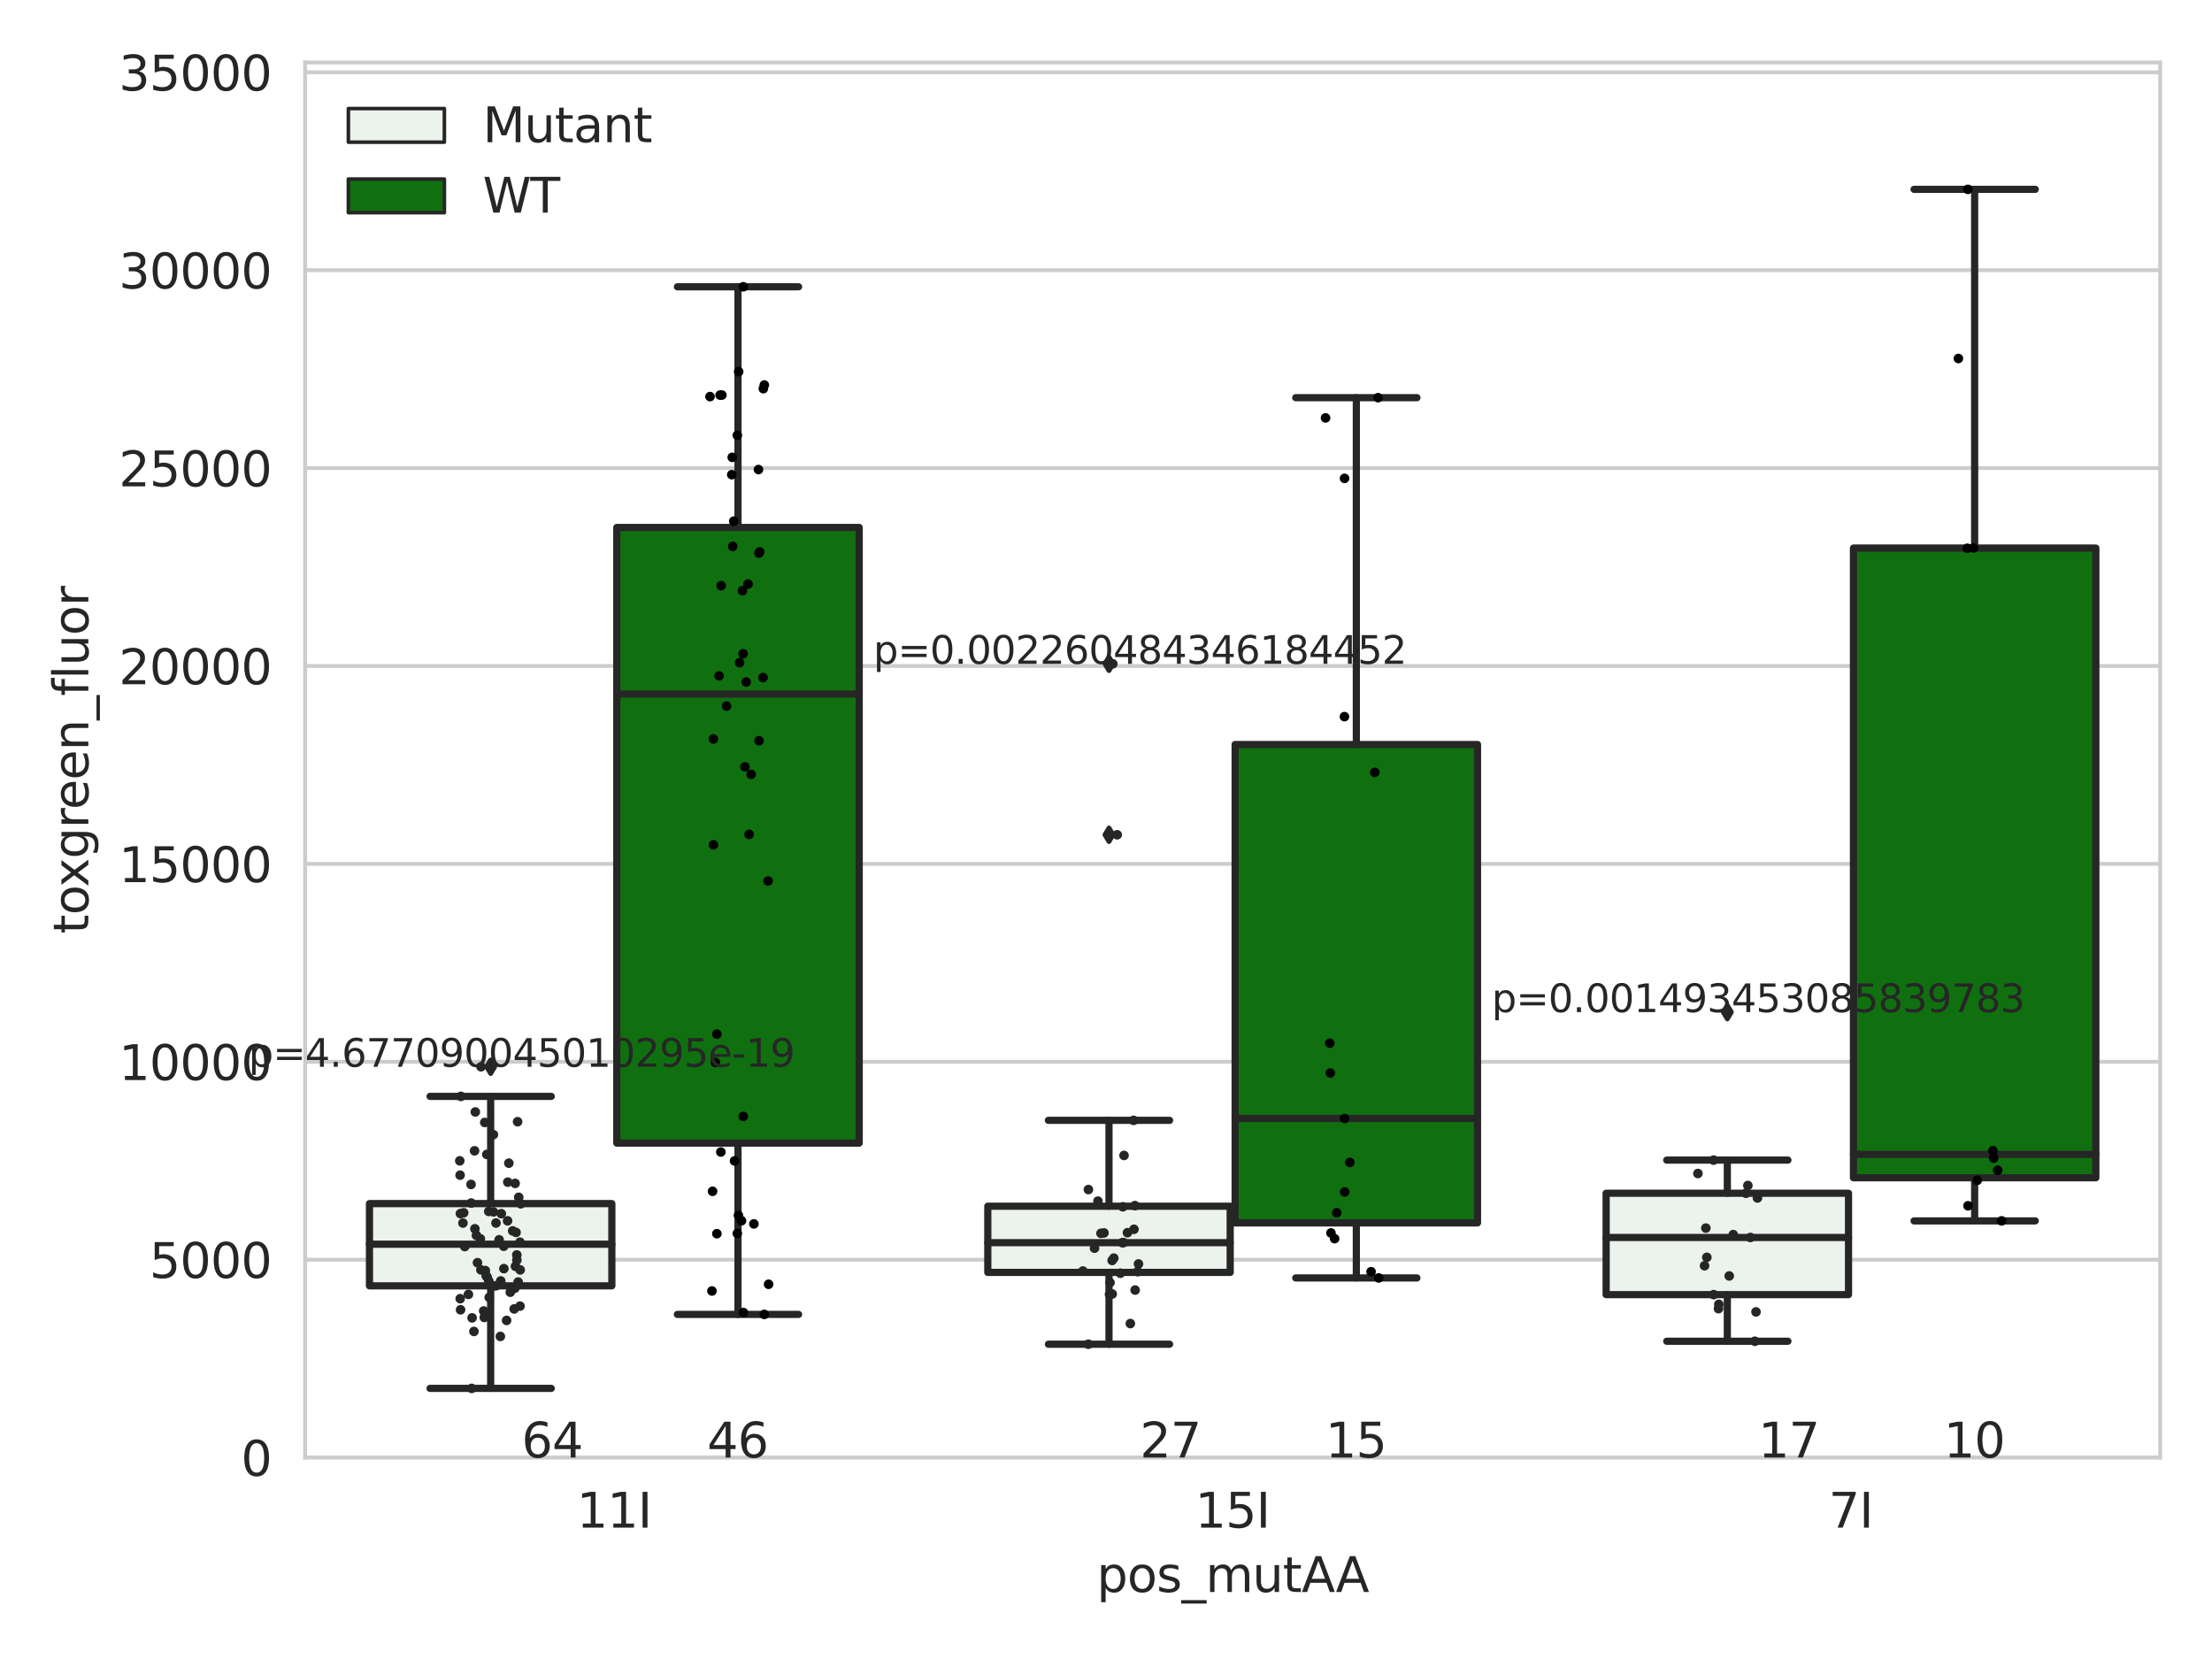 <?xml version="1.0" encoding="utf-8" standalone="no"?>
<!DOCTYPE svg PUBLIC "-//W3C//DTD SVG 1.1//EN"
  "http://www.w3.org/Graphics/SVG/1.1/DTD/svg11.dtd">
<svg xmlns:xlink="http://www.w3.org/1999/xlink" width="460.8pt" height="345.6pt" viewBox="0 0 460.8 345.6" xmlns="http://www.w3.org/2000/svg" version="1.1">
 <defs>
  <style type="text/css">*{stroke-linejoin: round; stroke-linecap: butt}</style>
 </defs>
 <g id="figure_1">
  <g id="patch_1">
   <path d="M 0 345.6 
L 460.8 345.6 
L 460.8 0 
L 0 0 
z
" style="fill: #ffffff"/>
  </g>
  <g id="axes_1">
   <g id="patch_2">
    <path d="M 63.571 303.64 
L 450 303.64 
L 450 13.022 
L 63.571 13.022 
z
" style="fill: #ffffff"/>
   </g>
   <g id="matplotlib.axis_1">
    <g id="xtick_1">
     <g id="text_1">
      <!-- 11I -->
      <g style="fill: #262626" transform="translate(120.139 318.238)scale(0.1 -0.1)">
       <defs>
        <path id="DejaVuSans-31" d="M 794 531 
L 1825 531 
L 1825 4091 
L 703 3866 
L 703 4441 
L 1819 4666 
L 2450 4666 
L 2450 531 
L 3481 531 
L 3481 0 
L 794 0 
L 794 531 
z
" transform="scale(0.016)"/>
        <path id="DejaVuSans-49" d="M 628 4666 
L 1259 4666 
L 1259 0 
L 628 0 
L 628 4666 
z
" transform="scale(0.016)"/>
       </defs>
       <use xlink:href="#DejaVuSans-31"/>
       <use xlink:href="#DejaVuSans-31" x="63.623"/>
       <use xlink:href="#DejaVuSans-49" x="127.246"/>
      </g>
     </g>
    </g>
    <g id="xtick_2">
     <g id="text_2">
      <!-- 15I -->
      <g style="fill: #262626" transform="translate(248.948 318.238)scale(0.1 -0.1)">
       <defs>
        <path id="DejaVuSans-35" d="M 691 4666 
L 3169 4666 
L 3169 4134 
L 1269 4134 
L 1269 2991 
Q 1406 3038 1543 3061 
Q 1681 3084 1819 3084 
Q 2600 3084 3056 2656 
Q 3513 2228 3513 1497 
Q 3513 744 3044 326 
Q 2575 -91 1722 -91 
Q 1428 -91 1123 -41 
Q 819 9 494 109 
L 494 744 
Q 775 591 1075 516 
Q 1375 441 1709 441 
Q 2250 441 2565 725 
Q 2881 1009 2881 1497 
Q 2881 1984 2565 2268 
Q 2250 2553 1709 2553 
Q 1456 2553 1204 2497 
Q 953 2441 691 2322 
L 691 4666 
z
" transform="scale(0.016)"/>
       </defs>
       <use xlink:href="#DejaVuSans-31"/>
       <use xlink:href="#DejaVuSans-35" x="63.623"/>
       <use xlink:href="#DejaVuSans-49" x="127.246"/>
      </g>
     </g>
    </g>
    <g id="xtick_3">
     <g id="text_3">
      <!-- 7I -->
      <g style="fill: #262626" transform="translate(380.939 318.238)scale(0.1 -0.1)">
       <defs>
        <path id="DejaVuSans-37" d="M 525 4666 
L 3525 4666 
L 3525 4397 
L 1831 0 
L 1172 0 
L 2766 4134 
L 525 4134 
L 525 4666 
z
" transform="scale(0.016)"/>
       </defs>
       <use xlink:href="#DejaVuSans-37"/>
       <use xlink:href="#DejaVuSans-49" x="63.623"/>
      </g>
     </g>
    </g>
    <g id="text_4">
     <!-- pos_mutAA -->
     <g style="fill: #262626" transform="translate(228.47 331.638)scale(0.1 -0.1)">
      <defs>
       <path id="DejaVuSans-70" d="M 1159 525 
L 1159 -1331 
L 581 -1331 
L 581 3500 
L 1159 3500 
L 1159 2969 
Q 1341 3281 1617 3432 
Q 1894 3584 2278 3584 
Q 2916 3584 3314 3078 
Q 3713 2572 3713 1747 
Q 3713 922 3314 415 
Q 2916 -91 2278 -91 
Q 1894 -91 1617 61 
Q 1341 213 1159 525 
z
M 3116 1747 
Q 3116 2381 2855 2742 
Q 2594 3103 2138 3103 
Q 1681 3103 1420 2742 
Q 1159 2381 1159 1747 
Q 1159 1113 1420 752 
Q 1681 391 2138 391 
Q 2594 391 2855 752 
Q 3116 1113 3116 1747 
z
" transform="scale(0.016)"/>
       <path id="DejaVuSans-6f" d="M 1959 3097 
Q 1497 3097 1228 2736 
Q 959 2375 959 1747 
Q 959 1119 1226 758 
Q 1494 397 1959 397 
Q 2419 397 2687 759 
Q 2956 1122 2956 1747 
Q 2956 2369 2687 2733 
Q 2419 3097 1959 3097 
z
M 1959 3584 
Q 2709 3584 3137 3096 
Q 3566 2609 3566 1747 
Q 3566 888 3137 398 
Q 2709 -91 1959 -91 
Q 1206 -91 779 398 
Q 353 888 353 1747 
Q 353 2609 779 3096 
Q 1206 3584 1959 3584 
z
" transform="scale(0.016)"/>
       <path id="DejaVuSans-73" d="M 2834 3397 
L 2834 2853 
Q 2591 2978 2328 3040 
Q 2066 3103 1784 3103 
Q 1356 3103 1142 2972 
Q 928 2841 928 2578 
Q 928 2378 1081 2264 
Q 1234 2150 1697 2047 
L 1894 2003 
Q 2506 1872 2764 1633 
Q 3022 1394 3022 966 
Q 3022 478 2636 193 
Q 2250 -91 1575 -91 
Q 1294 -91 989 -36 
Q 684 19 347 128 
L 347 722 
Q 666 556 975 473 
Q 1284 391 1588 391 
Q 1994 391 2212 530 
Q 2431 669 2431 922 
Q 2431 1156 2273 1281 
Q 2116 1406 1581 1522 
L 1381 1569 
Q 847 1681 609 1914 
Q 372 2147 372 2553 
Q 372 3047 722 3315 
Q 1072 3584 1716 3584 
Q 2034 3584 2315 3537 
Q 2597 3491 2834 3397 
z
" transform="scale(0.016)"/>
       <path id="DejaVuSans-5f" d="M 3263 -1063 
L 3263 -1509 
L -63 -1509 
L -63 -1063 
L 3263 -1063 
z
" transform="scale(0.016)"/>
       <path id="DejaVuSans-6d" d="M 3328 2828 
Q 3544 3216 3844 3400 
Q 4144 3584 4550 3584 
Q 5097 3584 5394 3201 
Q 5691 2819 5691 2113 
L 5691 0 
L 5113 0 
L 5113 2094 
Q 5113 2597 4934 2840 
Q 4756 3084 4391 3084 
Q 3944 3084 3684 2787 
Q 3425 2491 3425 1978 
L 3425 0 
L 2847 0 
L 2847 2094 
Q 2847 2600 2669 2842 
Q 2491 3084 2119 3084 
Q 1678 3084 1418 2786 
Q 1159 2488 1159 1978 
L 1159 0 
L 581 0 
L 581 3500 
L 1159 3500 
L 1159 2956 
Q 1356 3278 1631 3431 
Q 1906 3584 2284 3584 
Q 2666 3584 2933 3390 
Q 3200 3197 3328 2828 
z
" transform="scale(0.016)"/>
       <path id="DejaVuSans-75" d="M 544 1381 
L 544 3500 
L 1119 3500 
L 1119 1403 
Q 1119 906 1312 657 
Q 1506 409 1894 409 
Q 2359 409 2629 706 
Q 2900 1003 2900 1516 
L 2900 3500 
L 3475 3500 
L 3475 0 
L 2900 0 
L 2900 538 
Q 2691 219 2414 64 
Q 2138 -91 1772 -91 
Q 1169 -91 856 284 
Q 544 659 544 1381 
z
M 1991 3584 
L 1991 3584 
z
" transform="scale(0.016)"/>
       <path id="DejaVuSans-74" d="M 1172 4494 
L 1172 3500 
L 2356 3500 
L 2356 3053 
L 1172 3053 
L 1172 1153 
Q 1172 725 1289 603 
Q 1406 481 1766 481 
L 2356 481 
L 2356 0 
L 1766 0 
Q 1100 0 847 248 
Q 594 497 594 1153 
L 594 3053 
L 172 3053 
L 172 3500 
L 594 3500 
L 594 4494 
L 1172 4494 
z
" transform="scale(0.016)"/>
       <path id="DejaVuSans-41" d="M 2188 4044 
L 1331 1722 
L 3047 1722 
L 2188 4044 
z
M 1831 4666 
L 2547 4666 
L 4325 0 
L 3669 0 
L 3244 1197 
L 1141 1197 
L 716 0 
L 50 0 
L 1831 4666 
z
" transform="scale(0.016)"/>
      </defs>
      <use xlink:href="#DejaVuSans-70"/>
      <use xlink:href="#DejaVuSans-6f" x="63.477"/>
      <use xlink:href="#DejaVuSans-73" x="124.658"/>
      <use xlink:href="#DejaVuSans-5f" x="176.758"/>
      <use xlink:href="#DejaVuSans-6d" x="226.758"/>
      <use xlink:href="#DejaVuSans-75" x="324.17"/>
      <use xlink:href="#DejaVuSans-74" x="387.549"/>
      <use xlink:href="#DejaVuSans-41" x="426.758"/>
      <use xlink:href="#DejaVuSans-41" x="497.916"/>
     </g>
    </g>
   </g>
   <g id="matplotlib.axis_2">
    <g id="ytick_1">
     <g id="line2d_1">
      <path d="M 63.571 303.64 
L 450 303.64 
" clip-path="url(#p2b2c45622e)" style="fill: none; stroke: #cccccc; stroke-width: 0.8; stroke-linecap: round"/>
     </g>
     <g id="text_5">
      <!-- 0 -->
      <g style="fill: #262626" transform="translate(50.209 307.439)scale(0.1 -0.1)">
       <defs>
        <path id="DejaVuSans-30" d="M 2034 4250 
Q 1547 4250 1301 3770 
Q 1056 3291 1056 2328 
Q 1056 1369 1301 889 
Q 1547 409 2034 409 
Q 2525 409 2770 889 
Q 3016 1369 3016 2328 
Q 3016 3291 2770 3770 
Q 2525 4250 2034 4250 
z
M 2034 4750 
Q 2819 4750 3233 4129 
Q 3647 3509 3647 2328 
Q 3647 1150 3233 529 
Q 2819 -91 2034 -91 
Q 1250 -91 836 529 
Q 422 1150 422 2328 
Q 422 3509 836 4129 
Q 1250 4750 2034 4750 
z
" transform="scale(0.016)"/>
       </defs>
       <use xlink:href="#DejaVuSans-30"/>
      </g>
     </g>
    </g>
    <g id="ytick_2">
     <g id="line2d_2">
      <path d="M 63.571 262.414 
L 450 262.414 
" clip-path="url(#p2b2c45622e)" style="fill: none; stroke: #cccccc; stroke-width: 0.8; stroke-linecap: round"/>
     </g>
     <g id="text_6">
      <!-- 5000 -->
      <g style="fill: #262626" transform="translate(31.121 266.214)scale(0.1 -0.1)">
       <use xlink:href="#DejaVuSans-35"/>
       <use xlink:href="#DejaVuSans-30" x="63.623"/>
       <use xlink:href="#DejaVuSans-30" x="127.246"/>
       <use xlink:href="#DejaVuSans-30" x="190.869"/>
      </g>
     </g>
    </g>
    <g id="ytick_3">
     <g id="line2d_3">
      <path d="M 63.571 221.189 
L 450 221.189 
" clip-path="url(#p2b2c45622e)" style="fill: none; stroke: #cccccc; stroke-width: 0.8; stroke-linecap: round"/>
     </g>
     <g id="text_7">
      <!-- 10000 -->
      <g style="fill: #262626" transform="translate(24.759 224.988)scale(0.1 -0.1)">
       <use xlink:href="#DejaVuSans-31"/>
       <use xlink:href="#DejaVuSans-30" x="63.623"/>
       <use xlink:href="#DejaVuSans-30" x="127.246"/>
       <use xlink:href="#DejaVuSans-30" x="190.869"/>
       <use xlink:href="#DejaVuSans-30" x="254.492"/>
      </g>
     </g>
    </g>
    <g id="ytick_4">
     <g id="line2d_4">
      <path d="M 63.571 179.963 
L 450 179.963 
" clip-path="url(#p2b2c45622e)" style="fill: none; stroke: #cccccc; stroke-width: 0.8; stroke-linecap: round"/>
     </g>
     <g id="text_8">
      <!-- 15000 -->
      <g style="fill: #262626" transform="translate(24.759 183.762)scale(0.1 -0.1)">
       <use xlink:href="#DejaVuSans-31"/>
       <use xlink:href="#DejaVuSans-35" x="63.623"/>
       <use xlink:href="#DejaVuSans-30" x="127.246"/>
       <use xlink:href="#DejaVuSans-30" x="190.869"/>
       <use xlink:href="#DejaVuSans-30" x="254.492"/>
      </g>
     </g>
    </g>
    <g id="ytick_5">
     <g id="line2d_5">
      <path d="M 63.571 138.738 
L 450 138.738 
" clip-path="url(#p2b2c45622e)" style="fill: none; stroke: #cccccc; stroke-width: 0.8; stroke-linecap: round"/>
     </g>
     <g id="text_9">
      <!-- 20000 -->
      <g style="fill: #262626" transform="translate(24.759 142.537)scale(0.1 -0.1)">
       <defs>
        <path id="DejaVuSans-32" d="M 1228 531 
L 3431 531 
L 3431 0 
L 469 0 
L 469 531 
Q 828 903 1448 1529 
Q 2069 2156 2228 2338 
Q 2531 2678 2651 2914 
Q 2772 3150 2772 3378 
Q 2772 3750 2511 3984 
Q 2250 4219 1831 4219 
Q 1534 4219 1204 4116 
Q 875 4013 500 3803 
L 500 4441 
Q 881 4594 1212 4672 
Q 1544 4750 1819 4750 
Q 2544 4750 2975 4387 
Q 3406 4025 3406 3419 
Q 3406 3131 3298 2873 
Q 3191 2616 2906 2266 
Q 2828 2175 2409 1742 
Q 1991 1309 1228 531 
z
" transform="scale(0.016)"/>
       </defs>
       <use xlink:href="#DejaVuSans-32"/>
       <use xlink:href="#DejaVuSans-30" x="63.623"/>
       <use xlink:href="#DejaVuSans-30" x="127.246"/>
       <use xlink:href="#DejaVuSans-30" x="190.869"/>
       <use xlink:href="#DejaVuSans-30" x="254.492"/>
      </g>
     </g>
    </g>
    <g id="ytick_6">
     <g id="line2d_6">
      <path d="M 63.571 97.512 
L 450 97.512 
" clip-path="url(#p2b2c45622e)" style="fill: none; stroke: #cccccc; stroke-width: 0.8; stroke-linecap: round"/>
     </g>
     <g id="text_10">
      <!-- 25000 -->
      <g style="fill: #262626" transform="translate(24.759 101.311)scale(0.1 -0.1)">
       <use xlink:href="#DejaVuSans-32"/>
       <use xlink:href="#DejaVuSans-35" x="63.623"/>
       <use xlink:href="#DejaVuSans-30" x="127.246"/>
       <use xlink:href="#DejaVuSans-30" x="190.869"/>
       <use xlink:href="#DejaVuSans-30" x="254.492"/>
      </g>
     </g>
    </g>
    <g id="ytick_7">
     <g id="line2d_7">
      <path d="M 63.571 56.286 
L 450 56.286 
" clip-path="url(#p2b2c45622e)" style="fill: none; stroke: #cccccc; stroke-width: 0.8; stroke-linecap: round"/>
     </g>
     <g id="text_11">
      <!-- 30000 -->
      <g style="fill: #262626" transform="translate(24.759 60.085)scale(0.1 -0.1)">
       <defs>
        <path id="DejaVuSans-33" d="M 2597 2516 
Q 3050 2419 3304 2112 
Q 3559 1806 3559 1356 
Q 3559 666 3084 287 
Q 2609 -91 1734 -91 
Q 1441 -91 1130 -33 
Q 819 25 488 141 
L 488 750 
Q 750 597 1062 519 
Q 1375 441 1716 441 
Q 2309 441 2620 675 
Q 2931 909 2931 1356 
Q 2931 1769 2642 2001 
Q 2353 2234 1838 2234 
L 1294 2234 
L 1294 2753 
L 1863 2753 
Q 2328 2753 2575 2939 
Q 2822 3125 2822 3475 
Q 2822 3834 2567 4026 
Q 2313 4219 1838 4219 
Q 1578 4219 1281 4162 
Q 984 4106 628 3988 
L 628 4550 
Q 988 4650 1302 4700 
Q 1616 4750 1894 4750 
Q 2613 4750 3031 4423 
Q 3450 4097 3450 3541 
Q 3450 3153 3228 2886 
Q 3006 2619 2597 2516 
z
" transform="scale(0.016)"/>
       </defs>
       <use xlink:href="#DejaVuSans-33"/>
       <use xlink:href="#DejaVuSans-30" x="63.623"/>
       <use xlink:href="#DejaVuSans-30" x="127.246"/>
       <use xlink:href="#DejaVuSans-30" x="190.869"/>
       <use xlink:href="#DejaVuSans-30" x="254.492"/>
      </g>
     </g>
    </g>
    <g id="ytick_8">
     <g id="line2d_8">
      <path d="M 63.571 15.061 
L 450 15.061 
" clip-path="url(#p2b2c45622e)" style="fill: none; stroke: #cccccc; stroke-width: 0.8; stroke-linecap: round"/>
     </g>
     <g id="text_12">
      <!-- 35000 -->
      <g style="fill: #262626" transform="translate(24.759 18.86)scale(0.1 -0.1)">
       <use xlink:href="#DejaVuSans-33"/>
       <use xlink:href="#DejaVuSans-35" x="63.623"/>
       <use xlink:href="#DejaVuSans-30" x="127.246"/>
       <use xlink:href="#DejaVuSans-30" x="190.869"/>
       <use xlink:href="#DejaVuSans-30" x="254.492"/>
      </g>
     </g>
    </g>
    <g id="text_13">
     <!-- toxgreen_fluor -->
     <g style="fill: #262626" transform="translate(18.401 194.526)rotate(-90)scale(0.1 -0.1)">
      <defs>
       <path id="DejaVuSans-78" d="M 3513 3500 
L 2247 1797 
L 3578 0 
L 2900 0 
L 1881 1375 
L 863 0 
L 184 0 
L 1544 1831 
L 300 3500 
L 978 3500 
L 1906 2253 
L 2834 3500 
L 3513 3500 
z
" transform="scale(0.016)"/>
       <path id="DejaVuSans-67" d="M 2906 1791 
Q 2906 2416 2648 2759 
Q 2391 3103 1925 3103 
Q 1463 3103 1205 2759 
Q 947 2416 947 1791 
Q 947 1169 1205 825 
Q 1463 481 1925 481 
Q 2391 481 2648 825 
Q 2906 1169 2906 1791 
z
M 3481 434 
Q 3481 -459 3084 -895 
Q 2688 -1331 1869 -1331 
Q 1566 -1331 1297 -1286 
Q 1028 -1241 775 -1147 
L 775 -588 
Q 1028 -725 1275 -790 
Q 1522 -856 1778 -856 
Q 2344 -856 2625 -561 
Q 2906 -266 2906 331 
L 2906 616 
Q 2728 306 2450 153 
Q 2172 0 1784 0 
Q 1141 0 747 490 
Q 353 981 353 1791 
Q 353 2603 747 3093 
Q 1141 3584 1784 3584 
Q 2172 3584 2450 3431 
Q 2728 3278 2906 2969 
L 2906 3500 
L 3481 3500 
L 3481 434 
z
" transform="scale(0.016)"/>
       <path id="DejaVuSans-72" d="M 2631 2963 
Q 2534 3019 2420 3045 
Q 2306 3072 2169 3072 
Q 1681 3072 1420 2755 
Q 1159 2438 1159 1844 
L 1159 0 
L 581 0 
L 581 3500 
L 1159 3500 
L 1159 2956 
Q 1341 3275 1631 3429 
Q 1922 3584 2338 3584 
Q 2397 3584 2469 3576 
Q 2541 3569 2628 3553 
L 2631 2963 
z
" transform="scale(0.016)"/>
       <path id="DejaVuSans-65" d="M 3597 1894 
L 3597 1613 
L 953 1613 
Q 991 1019 1311 708 
Q 1631 397 2203 397 
Q 2534 397 2845 478 
Q 3156 559 3463 722 
L 3463 178 
Q 3153 47 2828 -22 
Q 2503 -91 2169 -91 
Q 1331 -91 842 396 
Q 353 884 353 1716 
Q 353 2575 817 3079 
Q 1281 3584 2069 3584 
Q 2775 3584 3186 3129 
Q 3597 2675 3597 1894 
z
M 3022 2063 
Q 3016 2534 2758 2815 
Q 2500 3097 2075 3097 
Q 1594 3097 1305 2825 
Q 1016 2553 972 2059 
L 3022 2063 
z
" transform="scale(0.016)"/>
       <path id="DejaVuSans-6e" d="M 3513 2113 
L 3513 0 
L 2938 0 
L 2938 2094 
Q 2938 2591 2744 2837 
Q 2550 3084 2163 3084 
Q 1697 3084 1428 2787 
Q 1159 2491 1159 1978 
L 1159 0 
L 581 0 
L 581 3500 
L 1159 3500 
L 1159 2956 
Q 1366 3272 1645 3428 
Q 1925 3584 2291 3584 
Q 2894 3584 3203 3211 
Q 3513 2838 3513 2113 
z
" transform="scale(0.016)"/>
       <path id="DejaVuSans-66" d="M 2375 4863 
L 2375 4384 
L 1825 4384 
Q 1516 4384 1395 4259 
Q 1275 4134 1275 3809 
L 1275 3500 
L 2222 3500 
L 2222 3053 
L 1275 3053 
L 1275 0 
L 697 0 
L 697 3053 
L 147 3053 
L 147 3500 
L 697 3500 
L 697 3744 
Q 697 4328 969 4595 
Q 1241 4863 1831 4863 
L 2375 4863 
z
" transform="scale(0.016)"/>
       <path id="DejaVuSans-6c" d="M 603 4863 
L 1178 4863 
L 1178 0 
L 603 0 
L 603 4863 
z
" transform="scale(0.016)"/>
      </defs>
      <use xlink:href="#DejaVuSans-74"/>
      <use xlink:href="#DejaVuSans-6f" x="39.209"/>
      <use xlink:href="#DejaVuSans-78" x="97.266"/>
      <use xlink:href="#DejaVuSans-67" x="156.445"/>
      <use xlink:href="#DejaVuSans-72" x="219.922"/>
      <use xlink:href="#DejaVuSans-65" x="258.785"/>
      <use xlink:href="#DejaVuSans-65" x="320.309"/>
      <use xlink:href="#DejaVuSans-6e" x="381.832"/>
      <use xlink:href="#DejaVuSans-5f" x="445.211"/>
      <use xlink:href="#DejaVuSans-66" x="495.211"/>
      <use xlink:href="#DejaVuSans-6c" x="530.416"/>
      <use xlink:href="#DejaVuSans-75" x="558.199"/>
      <use xlink:href="#DejaVuSans-6f" x="621.578"/>
      <use xlink:href="#DejaVuSans-72" x="682.76"/>
     </g>
    </g>
   </g>
   <g id="patch_3">
    <path d="M 76.967 267.862 
L 127.461 267.862 
L 127.461 250.73 
L 76.967 250.73 
L 76.967 267.862 
z
" clip-path="url(#p2b2c45622e)" style="fill: #ecf2ec; stroke: #262626; stroke-width: 1.5; stroke-linejoin: miter"/>
   </g>
   <g id="patch_4">
    <path d="M 128.491 238.126 
L 178.985 238.126 
L 178.985 109.879 
L 128.491 109.879 
L 128.491 238.126 
z
" clip-path="url(#p2b2c45622e)" style="fill: #107010; stroke: #262626; stroke-width: 1.5; stroke-linejoin: miter"/>
   </g>
   <g id="patch_5">
    <path d="M 205.777 265.069 
L 256.27 265.069 
L 256.27 251.273 
L 205.777 251.273 
L 205.777 265.069 
z
" clip-path="url(#p2b2c45622e)" style="fill: #ecf2ec; stroke: #262626; stroke-width: 1.5; stroke-linejoin: miter"/>
   </g>
   <g id="patch_6">
    <path d="M 257.301 254.748 
L 307.794 254.748 
L 307.794 155.097 
L 257.301 155.097 
L 257.301 254.748 
z
" clip-path="url(#p2b2c45622e)" style="fill: #107010; stroke: #262626; stroke-width: 1.5; stroke-linejoin: miter"/>
   </g>
   <g id="patch_7">
    <path d="M 334.587 269.697 
L 385.08 269.697 
L 385.08 248.577 
L 334.587 248.577 
L 334.587 269.697 
z
" clip-path="url(#p2b2c45622e)" style="fill: #ecf2ec; stroke: #262626; stroke-width: 1.5; stroke-linejoin: miter"/>
   </g>
   <g id="patch_8">
    <path d="M 386.11 245.35 
L 436.604 245.35 
L 436.604 114.173 
L 386.11 114.173 
L 386.11 245.35 
z
" clip-path="url(#p2b2c45622e)" style="fill: #107010; stroke: #262626; stroke-width: 1.5; stroke-linejoin: miter"/>
   </g>
   <g id="patch_9">
    <path d="M 127.976 303.64 
L 127.976 303.64 
L 127.976 303.64 
L 127.976 303.64 
z
" clip-path="url(#p2b2c45622e)" style="fill: #ecf2ec; stroke: #262626; stroke-width: 0.75; stroke-linejoin: miter"/>
   </g>
   <g id="patch_10">
    <path d="M 127.976 303.64 
L 127.976 303.64 
L 127.976 303.64 
L 127.976 303.64 
z
" clip-path="url(#p2b2c45622e)" style="fill: #107010; stroke: #262626; stroke-width: 0.75; stroke-linejoin: miter"/>
   </g>
   <g id="PathCollection_1"/>
   <g id="PathCollection_2"/>
   <g id="line2d_9">
    <path d="M 102.214 267.862 
L 102.214 289.225 
" clip-path="url(#p2b2c45622e)" style="fill: none; stroke: #262626; stroke-width: 1.5; stroke-linecap: round"/>
   </g>
   <g id="line2d_10">
    <path d="M 102.214 250.73 
L 102.214 228.395 
" clip-path="url(#p2b2c45622e)" style="fill: none; stroke: #262626; stroke-width: 1.5; stroke-linecap: round"/>
   </g>
   <g id="line2d_11">
    <path d="M 89.591 289.225 
L 114.837 289.225 
" clip-path="url(#p2b2c45622e)" style="fill: none; stroke: #262626; stroke-width: 1.5; stroke-linecap: round"/>
   </g>
   <g id="line2d_12">
    <path d="M 89.591 228.395 
L 114.837 228.395 
" clip-path="url(#p2b2c45622e)" style="fill: none; stroke: #262626; stroke-width: 1.5; stroke-linecap: round"/>
   </g>
   <g id="line2d_13">
    <defs>
     <path id="m6450810769" d="M -0 1.414 
L 0.849 0 
L 0 -1.414 
L -0.849 -0 
z
" style="stroke: #262626; stroke-linejoin: miter"/>
    </defs>
    <g clip-path="url(#p2b2c45622e)">
     <use xlink:href="#m6450810769" x="102.214" y="222.226" style="fill: #262626; stroke: #262626; stroke-linejoin: miter"/>
    </g>
   </g>
   <g id="line2d_14">
    <path d="M 153.738 238.126 
L 153.738 273.815 
" clip-path="url(#p2b2c45622e)" style="fill: none; stroke: #262626; stroke-width: 1.5; stroke-linecap: round"/>
   </g>
   <g id="line2d_15">
    <path d="M 153.738 109.879 
L 153.738 59.741 
" clip-path="url(#p2b2c45622e)" style="fill: none; stroke: #262626; stroke-width: 1.5; stroke-linecap: round"/>
   </g>
   <g id="line2d_16">
    <path d="M 141.115 273.815 
L 166.361 273.815 
" clip-path="url(#p2b2c45622e)" style="fill: none; stroke: #262626; stroke-width: 1.5; stroke-linecap: round"/>
   </g>
   <g id="line2d_17">
    <path d="M 141.115 59.741 
L 166.361 59.741 
" clip-path="url(#p2b2c45622e)" style="fill: none; stroke: #262626; stroke-width: 1.5; stroke-linecap: round"/>
   </g>
   <g id="line2d_18"/>
   <g id="line2d_19">
    <path d="M 231.024 265.069 
L 231.024 280.025 
" clip-path="url(#p2b2c45622e)" style="fill: none; stroke: #262626; stroke-width: 1.5; stroke-linecap: round"/>
   </g>
   <g id="line2d_20">
    <path d="M 231.024 251.273 
L 231.024 233.39 
" clip-path="url(#p2b2c45622e)" style="fill: none; stroke: #262626; stroke-width: 1.5; stroke-linecap: round"/>
   </g>
   <g id="line2d_21">
    <path d="M 218.4 280.025 
L 243.647 280.025 
" clip-path="url(#p2b2c45622e)" style="fill: none; stroke: #262626; stroke-width: 1.5; stroke-linecap: round"/>
   </g>
   <g id="line2d_22">
    <path d="M 218.4 233.39 
L 243.647 233.39 
" clip-path="url(#p2b2c45622e)" style="fill: none; stroke: #262626; stroke-width: 1.5; stroke-linecap: round"/>
   </g>
   <g id="line2d_23">
    <g clip-path="url(#p2b2c45622e)">
     <use xlink:href="#m6450810769" x="231.024" y="173.897" style="fill: #262626; stroke: #262626; stroke-linejoin: miter"/>
     <use xlink:href="#m6450810769" x="231.024" y="138.283" style="fill: #262626; stroke: #262626; stroke-linejoin: miter"/>
    </g>
   </g>
   <g id="line2d_24">
    <path d="M 282.548 254.748 
L 282.548 266.219 
" clip-path="url(#p2b2c45622e)" style="fill: none; stroke: #262626; stroke-width: 1.5; stroke-linecap: round"/>
   </g>
   <g id="line2d_25">
    <path d="M 282.548 155.097 
L 282.548 82.843 
" clip-path="url(#p2b2c45622e)" style="fill: none; stroke: #262626; stroke-width: 1.5; stroke-linecap: round"/>
   </g>
   <g id="line2d_26">
    <path d="M 269.924 266.219 
L 295.171 266.219 
" clip-path="url(#p2b2c45622e)" style="fill: none; stroke: #262626; stroke-width: 1.5; stroke-linecap: round"/>
   </g>
   <g id="line2d_27">
    <path d="M 269.924 82.843 
L 295.171 82.843 
" clip-path="url(#p2b2c45622e)" style="fill: none; stroke: #262626; stroke-width: 1.5; stroke-linecap: round"/>
   </g>
   <g id="line2d_28"/>
   <g id="line2d_29">
    <path d="M 359.833 269.697 
L 359.833 279.407 
" clip-path="url(#p2b2c45622e)" style="fill: none; stroke: #262626; stroke-width: 1.5; stroke-linecap: round"/>
   </g>
   <g id="line2d_30">
    <path d="M 359.833 248.577 
L 359.833 241.673 
" clip-path="url(#p2b2c45622e)" style="fill: none; stroke: #262626; stroke-width: 1.5; stroke-linecap: round"/>
   </g>
   <g id="line2d_31">
    <path d="M 347.21 279.407 
L 372.457 279.407 
" clip-path="url(#p2b2c45622e)" style="fill: none; stroke: #262626; stroke-width: 1.5; stroke-linecap: round"/>
   </g>
   <g id="line2d_32">
    <path d="M 347.21 241.673 
L 372.457 241.673 
" clip-path="url(#p2b2c45622e)" style="fill: none; stroke: #262626; stroke-width: 1.5; stroke-linecap: round"/>
   </g>
   <g id="line2d_33">
    <g clip-path="url(#p2b2c45622e)">
     <use xlink:href="#m6450810769" x="359.833" y="210.844" style="fill: #262626; stroke: #262626; stroke-linejoin: miter"/>
    </g>
   </g>
   <g id="line2d_34">
    <path d="M 411.357 245.35 
L 411.357 254.332 
" clip-path="url(#p2b2c45622e)" style="fill: none; stroke: #262626; stroke-width: 1.5; stroke-linecap: round"/>
   </g>
   <g id="line2d_35">
    <path d="M 411.357 114.173 
L 411.357 39.442 
" clip-path="url(#p2b2c45622e)" style="fill: none; stroke: #262626; stroke-width: 1.5; stroke-linecap: round"/>
   </g>
   <g id="line2d_36">
    <path d="M 398.734 254.332 
L 423.98 254.332 
" clip-path="url(#p2b2c45622e)" style="fill: none; stroke: #262626; stroke-width: 1.5; stroke-linecap: round"/>
   </g>
   <g id="line2d_37">
    <path d="M 398.734 39.442 
L 423.98 39.442 
" clip-path="url(#p2b2c45622e)" style="fill: none; stroke: #262626; stroke-width: 1.5; stroke-linecap: round"/>
   </g>
   <g id="line2d_38"/>
   <g id="line2d_39">
    <path d="M 76.967 259.194 
L 127.461 259.194 
" clip-path="url(#p2b2c45622e)" style="fill: none; stroke: #262626; stroke-width: 1.5; stroke-linecap: round"/>
   </g>
   <g id="line2d_40">
    <path d="M 128.491 144.581 
L 178.985 144.581 
" clip-path="url(#p2b2c45622e)" style="fill: none; stroke: #262626; stroke-width: 1.5; stroke-linecap: round"/>
   </g>
   <g id="line2d_41">
    <path d="M 205.777 258.875 
L 256.27 258.875 
" clip-path="url(#p2b2c45622e)" style="fill: none; stroke: #262626; stroke-width: 1.5; stroke-linecap: round"/>
   </g>
   <g id="line2d_42">
    <path d="M 257.301 233.007 
L 307.794 233.007 
" clip-path="url(#p2b2c45622e)" style="fill: none; stroke: #262626; stroke-width: 1.5; stroke-linecap: round"/>
   </g>
   <g id="line2d_43">
    <path d="M 334.587 257.791 
L 385.08 257.791 
" clip-path="url(#p2b2c45622e)" style="fill: none; stroke: #262626; stroke-width: 1.5; stroke-linecap: round"/>
   </g>
   <g id="line2d_44">
    <path d="M 386.11 240.481 
L 436.604 240.481 
" clip-path="url(#p2b2c45622e)" style="fill: none; stroke: #262626; stroke-width: 1.5; stroke-linecap: round"/>
   </g>
   <g id="patch_11">
    <path d="M 63.571 303.64 
L 63.571 13.022 
" style="fill: none; stroke: #cccccc; stroke-width: 0.8; stroke-linejoin: miter; stroke-linecap: square"/>
   </g>
   <g id="patch_12">
    <path d="M 450 303.64 
L 450 13.022 
" style="fill: none; stroke: #cccccc; stroke-width: 0.8; stroke-linejoin: miter; stroke-linecap: square"/>
   </g>
   <g id="patch_13">
    <path d="M 63.571 303.64 
L 450 303.64 
" style="fill: none; stroke: #cccccc; stroke-width: 0.8; stroke-linejoin: miter; stroke-linecap: square"/>
   </g>
   <g id="patch_14">
    <path d="M 63.571 13.022 
L 450 13.022 
" style="fill: none; stroke: #cccccc; stroke-width: 0.8; stroke-linejoin: miter; stroke-linecap: square"/>
   </g>
   <g id="PathCollection_3">
    <defs>
     <path id="C0_0_52a35ac6aa" d="M 0 1 
C 0.265 1 0.52 0.895 0.707 0.707 
C 0.895 0.52 1 0.265 1 -0 
C 1 -0.265 0.895 -0.52 0.707 -0.707 
C 0.52 -0.895 0.265 -1 0 -1 
C -0.265 -1 -0.52 -0.895 -0.707 -0.707 
C -0.895 -0.52 -1 -0.265 -1 0 
C -1 0.265 -0.895 0.52 -0.707 0.707 
C -0.52 0.895 -0.265 1 0 1 
z
"/>
    </defs>
    <g clip-path="url(#p2b2c45622e)">
     <use xlink:href="#C0_0_52a35ac6aa" x="97.583" y="269.65" style="fill: #262626"/>
    </g>
    <g clip-path="url(#p2b2c45622e)">
     <use xlink:href="#C0_0_52a35ac6aa" x="101.494" y="266.057" style="fill: #262626"/>
    </g>
    <g clip-path="url(#p2b2c45622e)">
     <use xlink:href="#C0_0_52a35ac6aa" x="103.353" y="267.845" style="fill: #262626"/>
    </g>
    <g clip-path="url(#p2b2c45622e)">
     <use xlink:href="#C0_0_52a35ac6aa" x="107.677" y="262.502" style="fill: #262626"/>
    </g>
    <g clip-path="url(#p2b2c45622e)">
     <use xlink:href="#C0_0_52a35ac6aa" x="103.978" y="258.271" style="fill: #262626"/>
    </g>
    <g clip-path="url(#p2b2c45622e)">
     <use xlink:href="#C0_0_52a35ac6aa" x="105.533" y="275.068" style="fill: #262626"/>
    </g>
    <g clip-path="url(#p2b2c45622e)">
     <use xlink:href="#C0_0_52a35ac6aa" x="95.911" y="252.816" style="fill: #262626"/>
    </g>
    <g clip-path="url(#p2b2c45622e)">
     <use xlink:href="#C0_0_52a35ac6aa" x="98.86" y="239.735" style="fill: #262626"/>
    </g>
    <g clip-path="url(#p2b2c45622e)">
     <use xlink:href="#C0_0_52a35ac6aa" x="107.941" y="267.067" style="fill: #262626"/>
    </g>
    <g clip-path="url(#p2b2c45622e)">
     <use xlink:href="#C0_0_52a35ac6aa" x="107.826" y="233.675" style="fill: #262626"/>
    </g>
    <g clip-path="url(#p2b2c45622e)">
     <use xlink:href="#C0_0_52a35ac6aa" x="102.798" y="252.459" style="fill: #262626"/>
    </g>
    <g clip-path="url(#p2b2c45622e)">
     <use xlink:href="#C0_0_52a35ac6aa" x="108.494" y="250.768" style="fill: #262626"/>
    </g>
    <g clip-path="url(#p2b2c45622e)">
     <use xlink:href="#C0_0_52a35ac6aa" x="98.126" y="246.741" style="fill: #262626"/>
    </g>
    <g clip-path="url(#p2b2c45622e)">
     <use xlink:href="#C0_0_52a35ac6aa" x="106.003" y="242.309" style="fill: #262626"/>
    </g>
    <g clip-path="url(#p2b2c45622e)">
     <use xlink:href="#C0_0_52a35ac6aa" x="107.311" y="246.523" style="fill: #262626"/>
    </g>
    <g clip-path="url(#p2b2c45622e)">
     <use xlink:href="#C0_0_52a35ac6aa" x="107.502" y="256.736" style="fill: #262626"/>
    </g>
    <g clip-path="url(#p2b2c45622e)">
     <use xlink:href="#C0_0_52a35ac6aa" x="107.112" y="272.676" style="fill: #262626"/>
    </g>
    <g clip-path="url(#p2b2c45622e)">
     <use xlink:href="#C0_0_52a35ac6aa" x="105.735" y="254.319" style="fill: #262626"/>
    </g>
    <g clip-path="url(#p2b2c45622e)">
     <use xlink:href="#C0_0_52a35ac6aa" x="100.208" y="222.226" style="fill: #262626"/>
    </g>
    <g clip-path="url(#p2b2c45622e)">
     <use xlink:href="#C0_0_52a35ac6aa" x="104.312" y="266.843" style="fill: #262626"/>
    </g>
    <g clip-path="url(#p2b2c45622e)">
     <use xlink:href="#C0_0_52a35ac6aa" x="104.97" y="264.281" style="fill: #262626"/>
    </g>
    <g clip-path="url(#p2b2c45622e)">
     <use xlink:href="#C0_0_52a35ac6aa" x="99.017" y="231.641" style="fill: #262626"/>
    </g>
    <g clip-path="url(#p2b2c45622e)">
     <use xlink:href="#C0_0_52a35ac6aa" x="107.263" y="268.354" style="fill: #262626"/>
    </g>
    <g clip-path="url(#p2b2c45622e)">
     <use xlink:href="#C0_0_52a35ac6aa" x="100.063" y="258.064" style="fill: #262626"/>
    </g>
    <g clip-path="url(#p2b2c45622e)">
     <use xlink:href="#C0_0_52a35ac6aa" x="105.779" y="246.266" style="fill: #262626"/>
    </g>
    <g clip-path="url(#p2b2c45622e)">
     <use xlink:href="#C0_0_52a35ac6aa" x="101.911" y="270.272" style="fill: #262626"/>
    </g>
    <g clip-path="url(#p2b2c45622e)">
     <use xlink:href="#C0_0_52a35ac6aa" x="98.931" y="255.979" style="fill: #262626"/>
    </g>
    <g clip-path="url(#p2b2c45622e)">
     <use xlink:href="#C0_0_52a35ac6aa" x="95.849" y="244.81" style="fill: #262626"/>
    </g>
    <g clip-path="url(#p2b2c45622e)">
     <use xlink:href="#C0_0_52a35ac6aa" x="96.599" y="252.643" style="fill: #262626"/>
    </g>
    <g clip-path="url(#p2b2c45622e)">
     <use xlink:href="#C0_0_52a35ac6aa" x="95.944" y="272.851" style="fill: #262626"/>
    </g>
    <g clip-path="url(#p2b2c45622e)">
     <use xlink:href="#C0_0_52a35ac6aa" x="108.328" y="272.092" style="fill: #262626"/>
    </g>
    <g clip-path="url(#p2b2c45622e)">
     <use xlink:href="#C0_0_52a35ac6aa" x="98.344" y="274.535" style="fill: #262626"/>
    </g>
    <g clip-path="url(#p2b2c45622e)">
     <use xlink:href="#C0_0_52a35ac6aa" x="106.802" y="256.415" style="fill: #262626"/>
    </g>
    <g clip-path="url(#p2b2c45622e)">
     <use xlink:href="#C0_0_52a35ac6aa" x="98.259" y="289.225" style="fill: #262626"/>
    </g>
    <g clip-path="url(#p2b2c45622e)">
     <use xlink:href="#C0_0_52a35ac6aa" x="96.824" y="259.682" style="fill: #262626"/>
    </g>
    <g clip-path="url(#p2b2c45622e)">
     <use xlink:href="#C0_0_52a35ac6aa" x="99.469" y="263.044" style="fill: #262626"/>
    </g>
    <g clip-path="url(#p2b2c45622e)">
     <use xlink:href="#C0_0_52a35ac6aa" x="100.761" y="273.098" style="fill: #262626"/>
    </g>
    <g clip-path="url(#p2b2c45622e)">
     <use xlink:href="#C0_0_52a35ac6aa" x="101.272" y="265.741" style="fill: #262626"/>
    </g>
    <g clip-path="url(#p2b2c45622e)">
     <use xlink:href="#C0_0_52a35ac6aa" x="104.234" y="278.405" style="fill: #262626"/>
    </g>
    <g clip-path="url(#p2b2c45622e)">
     <use xlink:href="#C0_0_52a35ac6aa" x="100.984" y="233.83" style="fill: #262626"/>
    </g>
    <g clip-path="url(#p2b2c45622e)">
     <use xlink:href="#C0_0_52a35ac6aa" x="107.379" y="263.796" style="fill: #262626"/>
    </g>
    <g clip-path="url(#p2b2c45622e)">
     <use xlink:href="#C0_0_52a35ac6aa" x="100.887" y="274.45" style="fill: #262626"/>
    </g>
    <g clip-path="url(#p2b2c45622e)">
     <use xlink:href="#C0_0_52a35ac6aa" x="99.249" y="257.354" style="fill: #262626"/>
    </g>
    <g clip-path="url(#p2b2c45622e)">
     <use xlink:href="#C0_0_52a35ac6aa" x="101.106" y="264.682" style="fill: #262626"/>
    </g>
    <g clip-path="url(#p2b2c45622e)">
     <use xlink:href="#C0_0_52a35ac6aa" x="101.409" y="240.487" style="fill: #262626"/>
    </g>
    <g clip-path="url(#p2b2c45622e)">
     <use xlink:href="#C0_0_52a35ac6aa" x="102.78" y="236.362" style="fill: #262626"/>
    </g>
    <g clip-path="url(#p2b2c45622e)">
     <use xlink:href="#C0_0_52a35ac6aa" x="108.059" y="249.417" style="fill: #262626"/>
    </g>
    <g clip-path="url(#p2b2c45622e)">
     <use xlink:href="#C0_0_52a35ac6aa" x="95.869" y="270.541" style="fill: #262626"/>
    </g>
    <g clip-path="url(#p2b2c45622e)">
     <use xlink:href="#C0_0_52a35ac6aa" x="95.781" y="241.823" style="fill: #262626"/>
    </g>
    <g clip-path="url(#p2b2c45622e)">
     <use xlink:href="#C0_0_52a35ac6aa" x="102.768" y="267.914" style="fill: #262626"/>
    </g>
    <g clip-path="url(#p2b2c45622e)">
     <use xlink:href="#C0_0_52a35ac6aa" x="101.818" y="252.359" style="fill: #262626"/>
    </g>
    <g clip-path="url(#p2b2c45622e)">
     <use xlink:href="#C0_0_52a35ac6aa" x="96.44" y="254.783" style="fill: #262626"/>
    </g>
    <g clip-path="url(#p2b2c45622e)">
     <use xlink:href="#C0_0_52a35ac6aa" x="98.731" y="277.363" style="fill: #262626"/>
    </g>
    <g clip-path="url(#p2b2c45622e)">
     <use xlink:href="#C0_0_52a35ac6aa" x="104.434" y="252.833" style="fill: #262626"/>
    </g>
    <g clip-path="url(#p2b2c45622e)">
     <use xlink:href="#C0_0_52a35ac6aa" x="103.323" y="254.776" style="fill: #262626"/>
    </g>
    <g clip-path="url(#p2b2c45622e)">
     <use xlink:href="#C0_0_52a35ac6aa" x="106.303" y="269.191" style="fill: #262626"/>
    </g>
    <g clip-path="url(#p2b2c45622e)">
     <use xlink:href="#C0_0_52a35ac6aa" x="104.939" y="259.617" style="fill: #262626"/>
    </g>
    <g clip-path="url(#p2b2c45622e)">
     <use xlink:href="#C0_0_52a35ac6aa" x="108.362" y="264.546" style="fill: #262626"/>
    </g>
    <g clip-path="url(#p2b2c45622e)">
     <use xlink:href="#C0_0_52a35ac6aa" x="98.163" y="250.614" style="fill: #262626"/>
    </g>
    <g clip-path="url(#p2b2c45622e)">
     <use xlink:href="#C0_0_52a35ac6aa" x="96.014" y="228.395" style="fill: #262626"/>
    </g>
    <g clip-path="url(#p2b2c45622e)">
     <use xlink:href="#C0_0_52a35ac6aa" x="108.319" y="258.771" style="fill: #262626"/>
    </g>
    <g clip-path="url(#p2b2c45622e)">
     <use xlink:href="#C0_0_52a35ac6aa" x="100.18" y="264.541" style="fill: #262626"/>
    </g>
    <g clip-path="url(#p2b2c45622e)">
     <use xlink:href="#C0_0_52a35ac6aa" x="107.66" y="261.423" style="fill: #262626"/>
    </g>
    <g clip-path="url(#p2b2c45622e)">
     <use xlink:href="#C0_0_52a35ac6aa" x="101.832" y="266.894" style="fill: #262626"/>
    </g>
   </g>
   <g id="PathCollection_4">
    <defs>
     <path id="C1_0_cab3181101" d="M 0 1 
C 0.265 1 0.52 0.895 0.707 0.707 
C 0.895 0.52 1 0.265 1 -0 
C 1 -0.265 0.895 -0.52 0.707 -0.707 
C 0.52 -0.895 0.265 -1 0 -1 
C -0.265 -1 -0.52 -0.895 -0.707 -0.707 
C -0.895 -0.52 -1 -0.265 -1 0 
C -1 0.265 -0.895 0.52 -0.707 0.707 
C -0.52 0.895 -0.265 1 0 1 
z
"/>
    </defs>
    <g clip-path="url(#p2b2c45622e)">
     <use xlink:href="#C1_0_cab3181101" x="150.382" y="82.297"/>
    </g>
    <g clip-path="url(#p2b2c45622e)">
     <use xlink:href="#C1_0_cab3181101" x="153.597" y="90.681"/>
    </g>
    <g clip-path="url(#p2b2c45622e)">
     <use xlink:href="#C1_0_cab3181101" x="151.353" y="147.086"/>
    </g>
    <g clip-path="url(#p2b2c45622e)">
     <use xlink:href="#C1_0_cab3181101" x="152.858" y="108.564"/>
    </g>
    <g clip-path="url(#p2b2c45622e)">
     <use xlink:href="#C1_0_cab3181101" x="155.448" y="142.077"/>
    </g>
    <g clip-path="url(#p2b2c45622e)">
     <use xlink:href="#C1_0_cab3181101" x="160.002" y="183.517"/>
    </g>
    <g clip-path="url(#p2b2c45622e)">
     <use xlink:href="#C1_0_cab3181101" x="149.797" y="140.791"/>
    </g>
    <g clip-path="url(#p2b2c45622e)">
     <use xlink:href="#C1_0_cab3181101" x="149.019" y="221.327"/>
    </g>
    <g clip-path="url(#p2b2c45622e)">
     <use xlink:href="#C1_0_cab3181101" x="148.312" y="268.934"/>
    </g>
    <g clip-path="url(#p2b2c45622e)">
     <use xlink:href="#C1_0_cab3181101" x="158.261" y="114.968"/>
    </g>
    <g clip-path="url(#p2b2c45622e)">
     <use xlink:href="#C1_0_cab3181101" x="154.675" y="123.047"/>
    </g>
    <g clip-path="url(#p2b2c45622e)">
     <use xlink:href="#C1_0_cab3181101" x="153.019" y="241.838"/>
    </g>
    <g clip-path="url(#p2b2c45622e)">
     <use xlink:href="#C1_0_cab3181101" x="150.235" y="122.008"/>
    </g>
    <g clip-path="url(#p2b2c45622e)">
     <use xlink:href="#C1_0_cab3181101" x="154.841" y="232.557"/>
    </g>
    <g clip-path="url(#p2b2c45622e)">
     <use xlink:href="#C1_0_cab3181101" x="150.007" y="82.305"/>
    </g>
    <g clip-path="url(#p2b2c45622e)">
     <use xlink:href="#C1_0_cab3181101" x="152.635" y="113.822"/>
    </g>
    <g clip-path="url(#p2b2c45622e)">
     <use xlink:href="#C1_0_cab3181101" x="154.803" y="136.194"/>
    </g>
    <g clip-path="url(#p2b2c45622e)">
     <use xlink:href="#C1_0_cab3181101" x="154.467" y="254.298"/>
    </g>
    <g clip-path="url(#p2b2c45622e)">
     <use xlink:href="#C1_0_cab3181101" x="149.337" y="215.427"/>
    </g>
    <g clip-path="url(#p2b2c45622e)">
     <use xlink:href="#C1_0_cab3181101" x="156.058" y="173.817"/>
    </g>
    <g clip-path="url(#p2b2c45622e)">
     <use xlink:href="#C1_0_cab3181101" x="148.624" y="175.988"/>
    </g>
    <g clip-path="url(#p2b2c45622e)">
     <use xlink:href="#C1_0_cab3181101" x="153.83" y="253.196"/>
    </g>
    <g clip-path="url(#p2b2c45622e)">
     <use xlink:href="#C1_0_cab3181101" x="158.946" y="141.154"/>
    </g>
    <g clip-path="url(#p2b2c45622e)">
     <use xlink:href="#C1_0_cab3181101" x="152.541" y="95.275"/>
    </g>
    <g clip-path="url(#p2b2c45622e)">
     <use xlink:href="#C1_0_cab3181101" x="153.877" y="77.431"/>
    </g>
    <g clip-path="url(#p2b2c45622e)">
     <use xlink:href="#C1_0_cab3181101" x="155.184" y="159.752"/>
    </g>
    <g clip-path="url(#p2b2c45622e)">
     <use xlink:href="#C1_0_cab3181101" x="153.592" y="256.952"/>
    </g>
    <g clip-path="url(#p2b2c45622e)">
     <use xlink:href="#C1_0_cab3181101" x="154.073" y="138.049"/>
    </g>
    <g clip-path="url(#p2b2c45622e)">
     <use xlink:href="#C1_0_cab3181101" x="154.839" y="59.741"/>
    </g>
    <g clip-path="url(#p2b2c45622e)">
     <use xlink:href="#C1_0_cab3181101" x="147.91" y="82.617"/>
    </g>
    <g clip-path="url(#p2b2c45622e)">
     <use xlink:href="#C1_0_cab3181101" x="149.337" y="256.999"/>
    </g>
    <g clip-path="url(#p2b2c45622e)">
     <use xlink:href="#C1_0_cab3181101" x="157.049" y="254.96"/>
    </g>
    <g clip-path="url(#p2b2c45622e)">
     <use xlink:href="#C1_0_cab3181101" x="155.836" y="121.671"/>
    </g>
    <g clip-path="url(#p2b2c45622e)">
     <use xlink:href="#C1_0_cab3181101" x="156.482" y="161.32"/>
    </g>
    <g clip-path="url(#p2b2c45622e)">
     <use xlink:href="#C1_0_cab3181101" x="158.103" y="115.22"/>
    </g>
    <g clip-path="url(#p2b2c45622e)">
     <use xlink:href="#C1_0_cab3181101" x="154.872" y="273.432"/>
    </g>
    <g clip-path="url(#p2b2c45622e)">
     <use xlink:href="#C1_0_cab3181101" x="159.212" y="273.815"/>
    </g>
    <g clip-path="url(#p2b2c45622e)">
     <use xlink:href="#C1_0_cab3181101" x="160.113" y="267.537"/>
    </g>
    <g clip-path="url(#p2b2c45622e)">
     <use xlink:href="#C1_0_cab3181101" x="159.017" y="80.967"/>
    </g>
    <g clip-path="url(#p2b2c45622e)">
     <use xlink:href="#C1_0_cab3181101" x="158.123" y="154.316"/>
    </g>
    <g clip-path="url(#p2b2c45622e)">
     <use xlink:href="#C1_0_cab3181101" x="158.004" y="97.817"/>
    </g>
    <g clip-path="url(#p2b2c45622e)">
     <use xlink:href="#C1_0_cab3181101" x="159.224" y="80.209"/>
    </g>
    <g clip-path="url(#p2b2c45622e)">
     <use xlink:href="#C1_0_cab3181101" x="148.441" y="248.17"/>
    </g>
    <g clip-path="url(#p2b2c45622e)">
     <use xlink:href="#C1_0_cab3181101" x="150.167" y="239.983"/>
    </g>
    <g clip-path="url(#p2b2c45622e)">
     <use xlink:href="#C1_0_cab3181101" x="152.441" y="98.884"/>
    </g>
    <g clip-path="url(#p2b2c45622e)">
     <use xlink:href="#C1_0_cab3181101" x="148.615" y="153.942"/>
    </g>
   </g>
   <g id="PathCollection_5">
    <defs>
     <path id="C2_0_2755d534bf" d="M 0 1 
C 0.265 1 0.52 0.895 0.707 0.707 
C 0.895 0.52 1 0.265 1 -0 
C 1 -0.265 0.895 -0.52 0.707 -0.707 
C 0.52 -0.895 0.265 -1 0 -1 
C -0.265 -1 -0.52 -0.895 -0.707 -0.707 
C -0.895 -0.52 -1 -0.265 -1 0 
C -1 0.265 -0.895 0.52 -0.707 0.707 
C -0.52 0.895 -0.265 1 0 1 
z
"/>
    </defs>
    <g clip-path="url(#p2b2c45622e)">
     <use xlink:href="#C2_0_2755d534bf" x="232.028" y="262.092" style="fill: #262626"/>
    </g>
    <g clip-path="url(#p2b2c45622e)">
     <use xlink:href="#C2_0_2755d534bf" x="229.975" y="256.844" style="fill: #262626"/>
    </g>
    <g clip-path="url(#p2b2c45622e)">
     <use xlink:href="#C2_0_2755d534bf" x="237.168" y="263.304" style="fill: #262626"/>
    </g>
    <g clip-path="url(#p2b2c45622e)">
     <use xlink:href="#C2_0_2755d534bf" x="228.724" y="250.219" style="fill: #262626"/>
    </g>
    <g clip-path="url(#p2b2c45622e)">
     <use xlink:href="#C2_0_2755d534bf" x="228.011" y="260.019" style="fill: #262626"/>
    </g>
    <g clip-path="url(#p2b2c45622e)">
     <use xlink:href="#C2_0_2755d534bf" x="231.128" y="269.638" style="fill: #262626"/>
    </g>
    <g clip-path="url(#p2b2c45622e)">
     <use xlink:href="#C2_0_2755d534bf" x="234.051" y="258.851" style="fill: #262626"/>
    </g>
    <g clip-path="url(#p2b2c45622e)">
     <use xlink:href="#C2_0_2755d534bf" x="225.585" y="264.782" style="fill: #262626"/>
    </g>
    <g clip-path="url(#p2b2c45622e)">
     <use xlink:href="#C2_0_2755d534bf" x="234.157" y="240.701" style="fill: #262626"/>
    </g>
    <g clip-path="url(#p2b2c45622e)">
     <use xlink:href="#C2_0_2755d534bf" x="232.732" y="173.897" style="fill: #262626"/>
    </g>
    <g clip-path="url(#p2b2c45622e)">
     <use xlink:href="#C2_0_2755d534bf" x="236.469" y="268.743" style="fill: #262626"/>
    </g>
    <g clip-path="url(#p2b2c45622e)">
     <use xlink:href="#C2_0_2755d534bf" x="236.981" y="264.903" style="fill: #262626"/>
    </g>
    <g clip-path="url(#p2b2c45622e)">
     <use xlink:href="#C2_0_2755d534bf" x="233.802" y="258.875" style="fill: #262626"/>
    </g>
    <g clip-path="url(#p2b2c45622e)">
     <use xlink:href="#C2_0_2755d534bf" x="236.424" y="251.15" style="fill: #262626"/>
    </g>
    <g clip-path="url(#p2b2c45622e)">
     <use xlink:href="#C2_0_2755d534bf" x="231.233" y="267.188" style="fill: #262626"/>
    </g>
    <g clip-path="url(#p2b2c45622e)">
     <use xlink:href="#C2_0_2755d534bf" x="226.727" y="280.025" style="fill: #262626"/>
    </g>
    <g clip-path="url(#p2b2c45622e)">
     <use xlink:href="#C2_0_2755d534bf" x="235.47" y="275.724" style="fill: #262626"/>
    </g>
    <g clip-path="url(#p2b2c45622e)">
     <use xlink:href="#C2_0_2755d534bf" x="236.151" y="233.39" style="fill: #262626"/>
    </g>
    <g clip-path="url(#p2b2c45622e)">
     <use xlink:href="#C2_0_2755d534bf" x="231.821" y="138.283" style="fill: #262626"/>
    </g>
    <g clip-path="url(#p2b2c45622e)">
     <use xlink:href="#C2_0_2755d534bf" x="231.682" y="262.575" style="fill: #262626"/>
    </g>
    <g clip-path="url(#p2b2c45622e)">
     <use xlink:href="#C2_0_2755d534bf" x="226.732" y="247.809" style="fill: #262626"/>
    </g>
    <g clip-path="url(#p2b2c45622e)">
     <use xlink:href="#C2_0_2755d534bf" x="233.918" y="251.397" style="fill: #262626"/>
    </g>
    <g clip-path="url(#p2b2c45622e)">
     <use xlink:href="#C2_0_2755d534bf" x="233.395" y="265.234" style="fill: #262626"/>
    </g>
    <g clip-path="url(#p2b2c45622e)">
     <use xlink:href="#C2_0_2755d534bf" x="236.222" y="256.086" style="fill: #262626"/>
    </g>
    <g clip-path="url(#p2b2c45622e)">
     <use xlink:href="#C2_0_2755d534bf" x="229.356" y="256.925" style="fill: #262626"/>
    </g>
    <g clip-path="url(#p2b2c45622e)">
     <use xlink:href="#C2_0_2755d534bf" x="234.871" y="256.793" style="fill: #262626"/>
    </g>
    <g clip-path="url(#p2b2c45622e)">
     <use xlink:href="#C2_0_2755d534bf" x="231.696" y="269.56" style="fill: #262626"/>
    </g>
   </g>
   <g id="PathCollection_6">
    <defs>
     <path id="C3_0_a7952aa35b" d="M 0 1 
C 0.265 1 0.52 0.895 0.707 0.707 
C 0.895 0.52 1 0.265 1 -0 
C 1 -0.265 0.895 -0.52 0.707 -0.707 
C 0.52 -0.895 0.265 -1 0 -1 
C -0.265 -1 -0.52 -0.895 -0.707 -0.707 
C -0.895 -0.52 -1 -0.265 -1 0 
C -1 0.265 -0.895 0.52 -0.707 0.707 
C -0.52 0.895 -0.265 1 0 1 
z
"/>
    </defs>
    <g clip-path="url(#p2b2c45622e)">
     <use xlink:href="#C3_0_a7952aa35b" x="281.203" y="242.16"/>
    </g>
    <g clip-path="url(#p2b2c45622e)">
     <use xlink:href="#C3_0_a7952aa35b" x="277.125" y="223.532"/>
    </g>
    <g clip-path="url(#p2b2c45622e)">
     <use xlink:href="#C3_0_a7952aa35b" x="280.132" y="248.303"/>
    </g>
    <g clip-path="url(#p2b2c45622e)">
     <use xlink:href="#C3_0_a7952aa35b" x="277.265" y="256.846"/>
    </g>
    <g clip-path="url(#p2b2c45622e)">
     <use xlink:href="#C3_0_a7952aa35b" x="278.464" y="252.65"/>
    </g>
    <g clip-path="url(#p2b2c45622e)">
     <use xlink:href="#C3_0_a7952aa35b" x="277.012" y="217.317"/>
    </g>
    <g clip-path="url(#p2b2c45622e)">
     <use xlink:href="#C3_0_a7952aa35b" x="278.023" y="258.034"/>
    </g>
    <g clip-path="url(#p2b2c45622e)">
     <use xlink:href="#C3_0_a7952aa35b" x="286.395" y="160.905"/>
    </g>
    <g clip-path="url(#p2b2c45622e)">
     <use xlink:href="#C3_0_a7952aa35b" x="280.096" y="99.654"/>
    </g>
    <g clip-path="url(#p2b2c45622e)">
     <use xlink:href="#C3_0_a7952aa35b" x="276.137" y="87.059"/>
    </g>
    <g clip-path="url(#p2b2c45622e)">
     <use xlink:href="#C3_0_a7952aa35b" x="287.219" y="266.219"/>
    </g>
    <g clip-path="url(#p2b2c45622e)">
     <use xlink:href="#C3_0_a7952aa35b" x="280.098" y="233.007"/>
    </g>
    <g clip-path="url(#p2b2c45622e)">
     <use xlink:href="#C3_0_a7952aa35b" x="287.068" y="82.843"/>
    </g>
    <g clip-path="url(#p2b2c45622e)">
     <use xlink:href="#C3_0_a7952aa35b" x="285.619" y="264.92"/>
    </g>
    <g clip-path="url(#p2b2c45622e)">
     <use xlink:href="#C3_0_a7952aa35b" x="280.072" y="149.289"/>
    </g>
   </g>
   <g id="PathCollection_7">
    <defs>
     <path id="C4_0_e19a15025f" d="M 0 1 
C 0.265 1 0.52 0.895 0.707 0.707 
C 0.895 0.52 1 0.265 1 -0 
C 1 -0.265 0.895 -0.52 0.707 -0.707 
C 0.52 -0.895 0.265 -1 0 -1 
C -0.265 -1 -0.52 -0.895 -0.707 -0.707 
C -0.895 -0.52 -1 -0.265 -1 0 
C -1 0.265 -0.895 0.52 -0.707 0.707 
C -0.52 0.895 -0.265 1 0 1 
z
"/>
    </defs>
    <g clip-path="url(#p2b2c45622e)">
     <use xlink:href="#C4_0_e19a15025f" x="363.721" y="248.577" style="fill: #262626"/>
    </g>
    <g clip-path="url(#p2b2c45622e)">
     <use xlink:href="#C4_0_e19a15025f" x="360.232" y="265.804" style="fill: #262626"/>
    </g>
    <g clip-path="url(#p2b2c45622e)">
     <use xlink:href="#C4_0_e19a15025f" x="357.992" y="272.619" style="fill: #262626"/>
    </g>
    <g clip-path="url(#p2b2c45622e)">
     <use xlink:href="#C4_0_e19a15025f" x="359.872" y="210.844" style="fill: #262626"/>
    </g>
    <g clip-path="url(#p2b2c45622e)">
     <use xlink:href="#C4_0_e19a15025f" x="364.111" y="246.96" style="fill: #262626"/>
    </g>
    <g clip-path="url(#p2b2c45622e)">
     <use xlink:href="#C4_0_e19a15025f" x="365.808" y="273.292" style="fill: #262626"/>
    </g>
    <g clip-path="url(#p2b2c45622e)">
     <use xlink:href="#C4_0_e19a15025f" x="358.057" y="271.722" style="fill: #262626"/>
    </g>
    <g clip-path="url(#p2b2c45622e)">
     <use xlink:href="#C4_0_e19a15025f" x="361.065" y="257.186" style="fill: #262626"/>
    </g>
    <g clip-path="url(#p2b2c45622e)">
     <use xlink:href="#C4_0_e19a15025f" x="355.36" y="255.836" style="fill: #262626"/>
    </g>
    <g clip-path="url(#p2b2c45622e)">
     <use xlink:href="#C4_0_e19a15025f" x="364.636" y="257.791" style="fill: #262626"/>
    </g>
    <g clip-path="url(#p2b2c45622e)">
     <use xlink:href="#C4_0_e19a15025f" x="365.571" y="279.407" style="fill: #262626"/>
    </g>
    <g clip-path="url(#p2b2c45622e)">
     <use xlink:href="#C4_0_e19a15025f" x="353.706" y="244.462" style="fill: #262626"/>
    </g>
    <g clip-path="url(#p2b2c45622e)">
     <use xlink:href="#C4_0_e19a15025f" x="366.114" y="249.559" style="fill: #262626"/>
    </g>
    <g clip-path="url(#p2b2c45622e)">
     <use xlink:href="#C4_0_e19a15025f" x="356.995" y="269.697" style="fill: #262626"/>
    </g>
    <g clip-path="url(#p2b2c45622e)">
     <use xlink:href="#C4_0_e19a15025f" x="355.091" y="263.679" style="fill: #262626"/>
    </g>
    <g clip-path="url(#p2b2c45622e)">
     <use xlink:href="#C4_0_e19a15025f" x="356.98" y="241.673" style="fill: #262626"/>
    </g>
    <g clip-path="url(#p2b2c45622e)">
     <use xlink:href="#C4_0_e19a15025f" x="355.568" y="261.925" style="fill: #262626"/>
    </g>
   </g>
   <g id="PathCollection_8">
    <defs>
     <path id="C5_0_ea4ae70fb2" d="M 0 1 
C 0.265 1 0.52 0.895 0.707 0.707 
C 0.895 0.52 1 0.265 1 -0 
C 1 -0.265 0.895 -0.52 0.707 -0.707 
C 0.52 -0.895 0.265 -1 0 -1 
C -0.265 -1 -0.52 -0.895 -0.707 -0.707 
C -0.895 -0.52 -1 -0.265 -1 0 
C -1 0.265 -0.895 0.52 -0.707 0.707 
C -0.52 0.895 -0.265 1 0 1 
z
"/>
    </defs>
    <g clip-path="url(#p2b2c45622e)">
     <use xlink:href="#C5_0_ea4ae70fb2" x="416.15" y="243.781"/>
    </g>
    <g clip-path="url(#p2b2c45622e)">
     <use xlink:href="#C5_0_ea4ae70fb2" x="409.828" y="114.218"/>
    </g>
    <g clip-path="url(#p2b2c45622e)">
     <use xlink:href="#C5_0_ea4ae70fb2" x="407.97" y="74.681"/>
    </g>
    <g clip-path="url(#p2b2c45622e)">
     <use xlink:href="#C5_0_ea4ae70fb2" x="411.901" y="245.873"/>
    </g>
    <g clip-path="url(#p2b2c45622e)">
     <use xlink:href="#C5_0_ea4ae70fb2" x="409.975" y="251.189"/>
    </g>
    <g clip-path="url(#p2b2c45622e)">
     <use xlink:href="#C5_0_ea4ae70fb2" x="409.946" y="39.442"/>
    </g>
    <g clip-path="url(#p2b2c45622e)">
     <use xlink:href="#C5_0_ea4ae70fb2" x="416.982" y="254.332"/>
    </g>
    <g clip-path="url(#p2b2c45622e)">
     <use xlink:href="#C5_0_ea4ae70fb2" x="411.133" y="114.157"/>
    </g>
    <g clip-path="url(#p2b2c45622e)">
     <use xlink:href="#C5_0_ea4ae70fb2" x="415.148" y="239.713"/>
    </g>
    <g clip-path="url(#p2b2c45622e)">
     <use xlink:href="#C5_0_ea4ae70fb2" x="415.314" y="241.249"/>
    </g>
   </g>
   <g id="text_14">
    <!-- 64 -->
    <g style="fill: #262626" transform="translate(108.655 303.626)scale(0.1 -0.1)">
     <defs>
      <path id="DejaVuSans-36" d="M 2113 2584 
Q 1688 2584 1439 2293 
Q 1191 2003 1191 1497 
Q 1191 994 1439 701 
Q 1688 409 2113 409 
Q 2538 409 2786 701 
Q 3034 994 3034 1497 
Q 3034 2003 2786 2293 
Q 2538 2584 2113 2584 
z
M 3366 4563 
L 3366 3988 
Q 3128 4100 2886 4159 
Q 2644 4219 2406 4219 
Q 1781 4219 1451 3797 
Q 1122 3375 1075 2522 
Q 1259 2794 1537 2939 
Q 1816 3084 2150 3084 
Q 2853 3084 3261 2657 
Q 3669 2231 3669 1497 
Q 3669 778 3244 343 
Q 2819 -91 2113 -91 
Q 1303 -91 875 529 
Q 447 1150 447 2328 
Q 447 3434 972 4092 
Q 1497 4750 2381 4750 
Q 2619 4750 2861 4703 
Q 3103 4656 3366 4563 
z
" transform="scale(0.016)"/>
      <path id="DejaVuSans-34" d="M 2419 4116 
L 825 1625 
L 2419 1625 
L 2419 4116 
z
M 2253 4666 
L 3047 4666 
L 3047 1625 
L 3713 1625 
L 3713 1100 
L 3047 1100 
L 3047 0 
L 2419 0 
L 2419 1100 
L 313 1100 
L 313 1709 
L 2253 4666 
z
" transform="scale(0.016)"/>
     </defs>
     <use xlink:href="#DejaVuSans-36"/>
     <use xlink:href="#DejaVuSans-34" x="63.623"/>
    </g>
   </g>
   <g id="text_15">
    <!-- p=4.677090045010295e-19 -->
    <g style="fill: #262626" transform="translate(51.778 222.226)scale(0.08 -0.08)">
     <defs>
      <path id="DejaVuSans-3d" d="M 678 2906 
L 4684 2906 
L 4684 2381 
L 678 2381 
L 678 2906 
z
M 678 1631 
L 4684 1631 
L 4684 1100 
L 678 1100 
L 678 1631 
z
" transform="scale(0.016)"/>
      <path id="DejaVuSans-2e" d="M 684 794 
L 1344 794 
L 1344 0 
L 684 0 
L 684 794 
z
" transform="scale(0.016)"/>
      <path id="DejaVuSans-39" d="M 703 97 
L 703 672 
Q 941 559 1184 500 
Q 1428 441 1663 441 
Q 2288 441 2617 861 
Q 2947 1281 2994 2138 
Q 2813 1869 2534 1725 
Q 2256 1581 1919 1581 
Q 1219 1581 811 2004 
Q 403 2428 403 3163 
Q 403 3881 828 4315 
Q 1253 4750 1959 4750 
Q 2769 4750 3195 4129 
Q 3622 3509 3622 2328 
Q 3622 1225 3098 567 
Q 2575 -91 1691 -91 
Q 1453 -91 1209 -44 
Q 966 3 703 97 
z
M 1959 2075 
Q 2384 2075 2632 2365 
Q 2881 2656 2881 3163 
Q 2881 3666 2632 3958 
Q 2384 4250 1959 4250 
Q 1534 4250 1286 3958 
Q 1038 3666 1038 3163 
Q 1038 2656 1286 2365 
Q 1534 2075 1959 2075 
z
" transform="scale(0.016)"/>
      <path id="DejaVuSans-2d" d="M 313 2009 
L 1997 2009 
L 1997 1497 
L 313 1497 
L 313 2009 
z
" transform="scale(0.016)"/>
     </defs>
     <use xlink:href="#DejaVuSans-70"/>
     <use xlink:href="#DejaVuSans-3d" x="63.477"/>
     <use xlink:href="#DejaVuSans-34" x="147.266"/>
     <use xlink:href="#DejaVuSans-2e" x="210.889"/>
     <use xlink:href="#DejaVuSans-36" x="242.676"/>
     <use xlink:href="#DejaVuSans-37" x="306.299"/>
     <use xlink:href="#DejaVuSans-37" x="369.922"/>
     <use xlink:href="#DejaVuSans-30" x="433.545"/>
     <use xlink:href="#DejaVuSans-39" x="497.168"/>
     <use xlink:href="#DejaVuSans-30" x="560.791"/>
     <use xlink:href="#DejaVuSans-30" x="624.414"/>
     <use xlink:href="#DejaVuSans-34" x="688.037"/>
     <use xlink:href="#DejaVuSans-35" x="751.66"/>
     <use xlink:href="#DejaVuSans-30" x="815.283"/>
     <use xlink:href="#DejaVuSans-31" x="878.906"/>
     <use xlink:href="#DejaVuSans-30" x="942.529"/>
     <use xlink:href="#DejaVuSans-32" x="1006.152"/>
     <use xlink:href="#DejaVuSans-39" x="1069.775"/>
     <use xlink:href="#DejaVuSans-35" x="1133.398"/>
     <use xlink:href="#DejaVuSans-65" x="1197.021"/>
     <use xlink:href="#DejaVuSans-2d" x="1258.545"/>
     <use xlink:href="#DejaVuSans-31" x="1294.629"/>
     <use xlink:href="#DejaVuSans-39" x="1358.252"/>
    </g>
   </g>
   <g id="text_16">
    <!-- 46 -->
    <g style="fill: #262626" transform="translate(147.297 303.626)scale(0.1 -0.1)">
     <use xlink:href="#DejaVuSans-34"/>
     <use xlink:href="#DejaVuSans-36" x="63.623"/>
    </g>
   </g>
   <g id="text_17">
    <!-- 27 -->
    <g style="fill: #262626" transform="translate(237.464 303.626)scale(0.1 -0.1)">
     <use xlink:href="#DejaVuSans-32"/>
     <use xlink:href="#DejaVuSans-37" x="63.623"/>
    </g>
   </g>
   <g id="text_18">
    <!-- p=0.002260484346184452 -->
    <g style="fill: #262626" transform="translate(181.947 138.283)scale(0.08 -0.08)">
     <defs>
      <path id="DejaVuSans-38" d="M 2034 2216 
Q 1584 2216 1326 1975 
Q 1069 1734 1069 1313 
Q 1069 891 1326 650 
Q 1584 409 2034 409 
Q 2484 409 2743 651 
Q 3003 894 3003 1313 
Q 3003 1734 2745 1975 
Q 2488 2216 2034 2216 
z
M 1403 2484 
Q 997 2584 770 2862 
Q 544 3141 544 3541 
Q 544 4100 942 4425 
Q 1341 4750 2034 4750 
Q 2731 4750 3128 4425 
Q 3525 4100 3525 3541 
Q 3525 3141 3298 2862 
Q 3072 2584 2669 2484 
Q 3125 2378 3379 2068 
Q 3634 1759 3634 1313 
Q 3634 634 3220 271 
Q 2806 -91 2034 -91 
Q 1263 -91 848 271 
Q 434 634 434 1313 
Q 434 1759 690 2068 
Q 947 2378 1403 2484 
z
M 1172 3481 
Q 1172 3119 1398 2916 
Q 1625 2713 2034 2713 
Q 2441 2713 2670 2916 
Q 2900 3119 2900 3481 
Q 2900 3844 2670 4047 
Q 2441 4250 2034 4250 
Q 1625 4250 1398 4047 
Q 1172 3844 1172 3481 
z
" transform="scale(0.016)"/>
     </defs>
     <use xlink:href="#DejaVuSans-70"/>
     <use xlink:href="#DejaVuSans-3d" x="63.477"/>
     <use xlink:href="#DejaVuSans-30" x="147.266"/>
     <use xlink:href="#DejaVuSans-2e" x="210.889"/>
     <use xlink:href="#DejaVuSans-30" x="242.676"/>
     <use xlink:href="#DejaVuSans-30" x="306.299"/>
     <use xlink:href="#DejaVuSans-32" x="369.922"/>
     <use xlink:href="#DejaVuSans-32" x="433.545"/>
     <use xlink:href="#DejaVuSans-36" x="497.168"/>
     <use xlink:href="#DejaVuSans-30" x="560.791"/>
     <use xlink:href="#DejaVuSans-34" x="624.414"/>
     <use xlink:href="#DejaVuSans-38" x="688.037"/>
     <use xlink:href="#DejaVuSans-34" x="751.66"/>
     <use xlink:href="#DejaVuSans-33" x="815.283"/>
     <use xlink:href="#DejaVuSans-34" x="878.906"/>
     <use xlink:href="#DejaVuSans-36" x="942.529"/>
     <use xlink:href="#DejaVuSans-31" x="1006.152"/>
     <use xlink:href="#DejaVuSans-38" x="1069.775"/>
     <use xlink:href="#DejaVuSans-34" x="1133.398"/>
     <use xlink:href="#DejaVuSans-34" x="1197.021"/>
     <use xlink:href="#DejaVuSans-35" x="1260.645"/>
     <use xlink:href="#DejaVuSans-32" x="1324.268"/>
    </g>
   </g>
   <g id="text_19">
    <!-- 15 -->
    <g style="fill: #262626" transform="translate(276.107 303.626)scale(0.1 -0.1)">
     <use xlink:href="#DejaVuSans-31"/>
     <use xlink:href="#DejaVuSans-35" x="63.623"/>
    </g>
   </g>
   <g id="text_20">
    <!-- 17 -->
    <g style="fill: #262626" transform="translate(366.274 303.626)scale(0.1 -0.1)">
     <use xlink:href="#DejaVuSans-31"/>
     <use xlink:href="#DejaVuSans-37" x="63.623"/>
    </g>
   </g>
   <g id="text_21">
    <!-- p=0.001493453085839783 -->
    <g style="fill: #262626" transform="translate(310.756 210.843)scale(0.08 -0.08)">
     <use xlink:href="#DejaVuSans-70"/>
     <use xlink:href="#DejaVuSans-3d" x="63.477"/>
     <use xlink:href="#DejaVuSans-30" x="147.266"/>
     <use xlink:href="#DejaVuSans-2e" x="210.889"/>
     <use xlink:href="#DejaVuSans-30" x="242.676"/>
     <use xlink:href="#DejaVuSans-30" x="306.299"/>
     <use xlink:href="#DejaVuSans-31" x="369.922"/>
     <use xlink:href="#DejaVuSans-34" x="433.545"/>
     <use xlink:href="#DejaVuSans-39" x="497.168"/>
     <use xlink:href="#DejaVuSans-33" x="560.791"/>
     <use xlink:href="#DejaVuSans-34" x="624.414"/>
     <use xlink:href="#DejaVuSans-35" x="688.037"/>
     <use xlink:href="#DejaVuSans-33" x="751.66"/>
     <use xlink:href="#DejaVuSans-30" x="815.283"/>
     <use xlink:href="#DejaVuSans-38" x="878.906"/>
     <use xlink:href="#DejaVuSans-35" x="942.529"/>
     <use xlink:href="#DejaVuSans-38" x="1006.152"/>
     <use xlink:href="#DejaVuSans-33" x="1069.775"/>
     <use xlink:href="#DejaVuSans-39" x="1133.398"/>
     <use xlink:href="#DejaVuSans-37" x="1197.021"/>
     <use xlink:href="#DejaVuSans-38" x="1260.645"/>
     <use xlink:href="#DejaVuSans-33" x="1324.268"/>
    </g>
   </g>
   <g id="text_22">
    <!-- 10 -->
    <g style="fill: #262626" transform="translate(404.917 303.626)scale(0.1 -0.1)">
     <use xlink:href="#DejaVuSans-31"/>
     <use xlink:href="#DejaVuSans-30" x="63.623"/>
    </g>
   </g>
   <g id="legend_1">
    <g id="patch_15">
     <path d="M 72.571 29.621 
L 92.571 29.621 
L 92.571 22.621 
L 72.571 22.621 
z
" style="fill: #ecf2ec; stroke: #262626; stroke-width: 0.75; stroke-linejoin: miter"/>
    </g>
    <g id="text_23">
     <!-- Mutant -->
     <g style="fill: #262626" transform="translate(100.571 29.621)scale(0.1 -0.1)">
      <defs>
       <path id="DejaVuSans-4d" d="M 628 4666 
L 1569 4666 
L 2759 1491 
L 3956 4666 
L 4897 4666 
L 4897 0 
L 4281 0 
L 4281 4097 
L 3078 897 
L 2444 897 
L 1241 4097 
L 1241 0 
L 628 0 
L 628 4666 
z
" transform="scale(0.016)"/>
       <path id="DejaVuSans-61" d="M 2194 1759 
Q 1497 1759 1228 1600 
Q 959 1441 959 1056 
Q 959 750 1161 570 
Q 1363 391 1709 391 
Q 2188 391 2477 730 
Q 2766 1069 2766 1631 
L 2766 1759 
L 2194 1759 
z
M 3341 1997 
L 3341 0 
L 2766 0 
L 2766 531 
Q 2569 213 2275 61 
Q 1981 -91 1556 -91 
Q 1019 -91 701 211 
Q 384 513 384 1019 
Q 384 1609 779 1909 
Q 1175 2209 1959 2209 
L 2766 2209 
L 2766 2266 
Q 2766 2663 2505 2880 
Q 2244 3097 1772 3097 
Q 1472 3097 1187 3025 
Q 903 2953 641 2809 
L 641 3341 
Q 956 3463 1253 3523 
Q 1550 3584 1831 3584 
Q 2591 3584 2966 3190 
Q 3341 2797 3341 1997 
z
" transform="scale(0.016)"/>
      </defs>
      <use xlink:href="#DejaVuSans-4d"/>
      <use xlink:href="#DejaVuSans-75" x="86.279"/>
      <use xlink:href="#DejaVuSans-74" x="149.658"/>
      <use xlink:href="#DejaVuSans-61" x="188.867"/>
      <use xlink:href="#DejaVuSans-6e" x="250.146"/>
      <use xlink:href="#DejaVuSans-74" x="313.525"/>
     </g>
    </g>
    <g id="patch_16">
     <path d="M 72.571 44.299 
L 92.571 44.299 
L 92.571 37.299 
L 72.571 37.299 
z
" style="fill: #107010; stroke: #262626; stroke-width: 0.75; stroke-linejoin: miter"/>
    </g>
    <g id="text_24">
     <!-- WT -->
     <g style="fill: #262626" transform="translate(100.571 44.299)scale(0.1 -0.1)">
      <defs>
       <path id="DejaVuSans-57" d="M 213 4666 
L 850 4666 
L 1831 722 
L 2809 4666 
L 3519 4666 
L 4500 722 
L 5478 4666 
L 6119 4666 
L 4947 0 
L 4153 0 
L 3169 4050 
L 2175 0 
L 1381 0 
L 213 4666 
z
" transform="scale(0.016)"/>
       <path id="DejaVuSans-54" d="M -19 4666 
L 3928 4666 
L 3928 4134 
L 2272 4134 
L 2272 0 
L 1638 0 
L 1638 4134 
L -19 4134 
L -19 4666 
z
" transform="scale(0.016)"/>
      </defs>
      <use xlink:href="#DejaVuSans-57"/>
      <use xlink:href="#DejaVuSans-54" x="98.877"/>
     </g>
    </g>
   </g>
  </g>
 </g>
 <defs>
  <clipPath id="p2b2c45622e">
   <rect x="63.571" y="13.022" width="386.429" height="290.618"/>
  </clipPath>
 </defs>
</svg>
